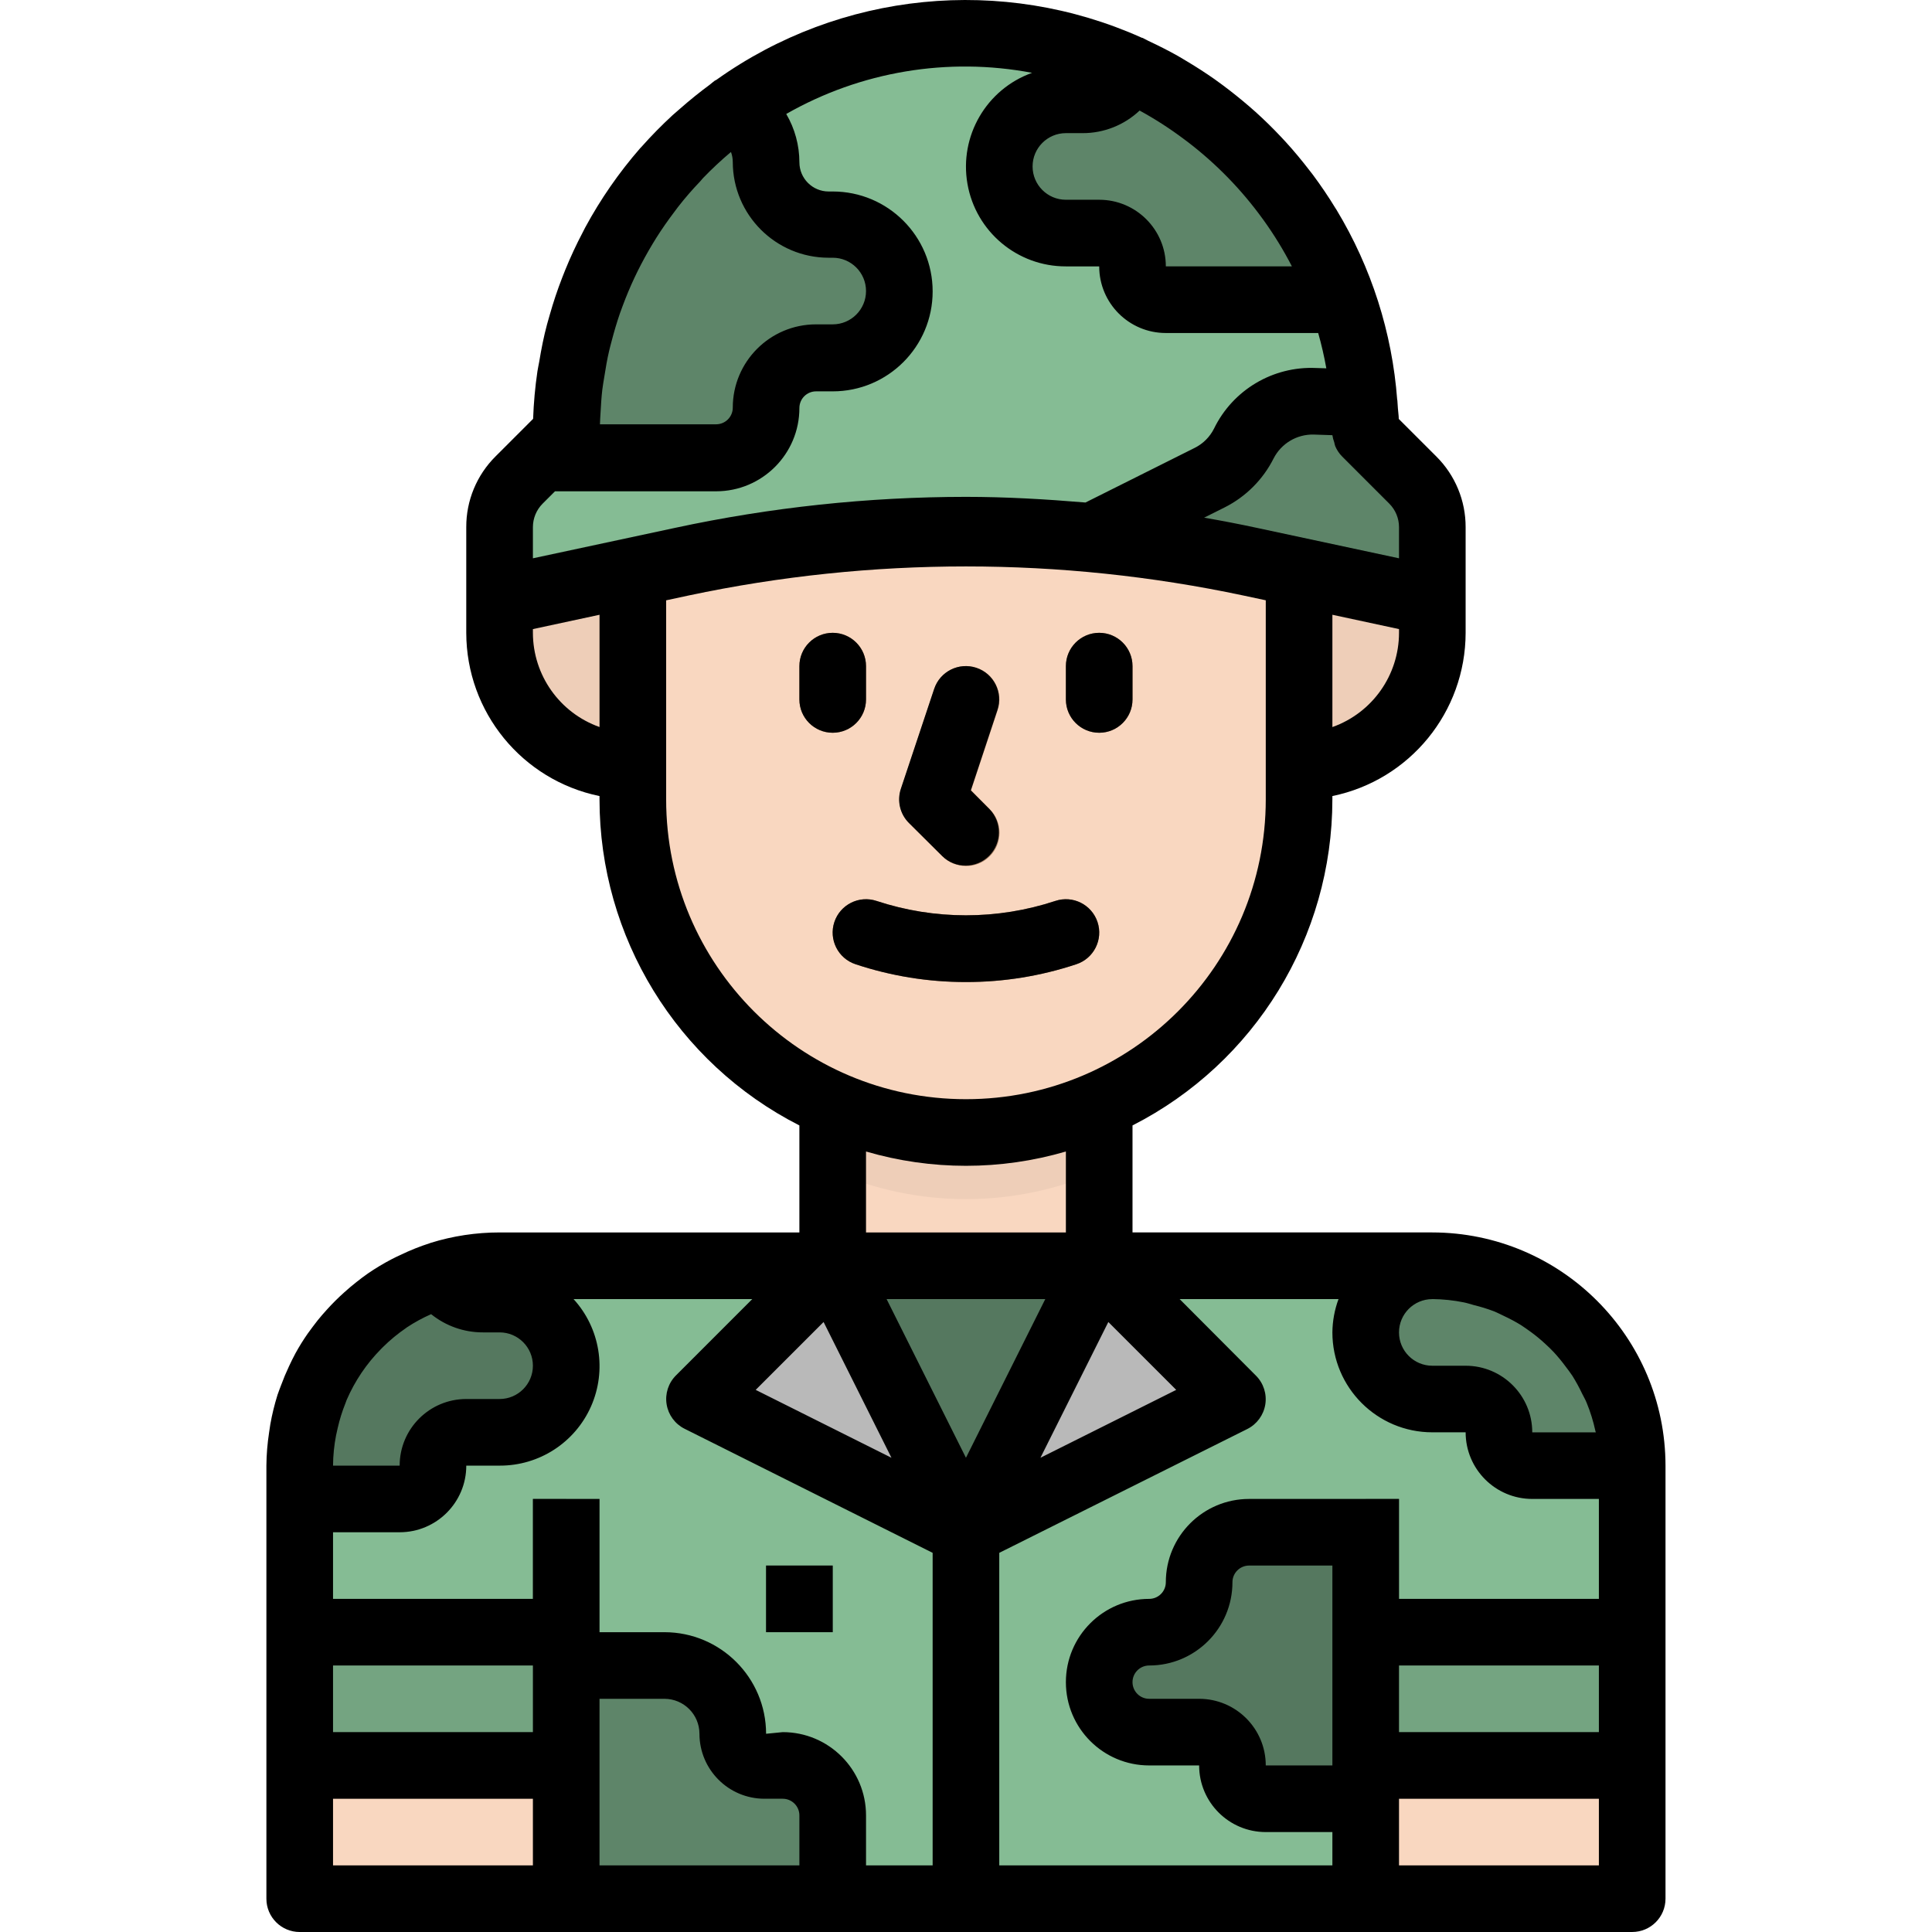 <svg height="463pt" viewBox="-63 0 463 463.975" width="463pt" xmlns="http://www.w3.org/2000/svg"><path d="m136.488 255.973h64v48h-64zm0 0" fill="#f9d7c0"/><path d="m136.488 281.27c20.395 8.938 43.602 8.938 64 0v-25.297h-64zm0 0" fill="#eeceb8"/><path d="m56.488 144.582c0 13.77 10.125 25.445 23.758 27.391l33.129 4.738c36.555 5.215 73.668 5.215 110.223 0l33.129-4.738c13.633-1.945 23.758-13.621 23.762-27.391l-43.754-9.406c-44.988-9.641-91.508-9.641-136.496 0zm0 0" fill="#5e8569"/><path d="m168.488 63.973c44.184 0 80 35.82 80 80v48c0 44.184-35.816 80-80 80-44.184 0-80-35.816-80-80v-48c0-44.18 35.816-80 80-80zm0 0" fill="#f9d7c0"/><path d="m56.488 303.973h224c26.508 0 48 21.492 48 48v104h-320v-104c0-26.508 21.488-48 48-48zm0 0" fill="#85bc94"/><path d="m280.488 303.973c-8.836 0-16 7.164-16 16 0 8.84 7.164 16 16 16h8c4.418 0 8 3.582 8 8 0 4.422 3.582 8 8 8h24c0-26.508-21.492-48-48-48zm0 0" fill="#5e8569"/><path d="m32.488 359.973c4.418 0 8-3.578 8-8 0-4.418 3.582-8 8-8h8c8.836 0 16-7.16 16-16 0-8.836-7.164-16-16-16h-4c-4.207-.016-8.102-2.234-10.258-5.848-20.074 6.246-33.75 24.828-33.742 45.848v8zm0 0" fill="#55785f"/><g fill="#9c775c"><path d="m136.488 175.973c-4.418 0-8-3.578-8-8v-8c0-4.418 3.582-8 8-8s8 3.582 8 8v8c0 4.422-3.582 8-8 8zm0 0"/><path d="m200.488 175.973c-4.418 0-8-3.578-8-8v-8c0-4.418 3.582-8 8-8s8 3.582 8 8v8c0 4.422-3.582 8-8 8zm0 0"/><path d="m168.488 235.84c-9.016.012-17.977-1.434-26.527-4.281-4.199-1.395-6.469-5.93-5.074-10.129 1.398-4.195 5.93-6.469 10.129-5.07 13.945 4.605 29 4.605 42.945 0 4.195-1.398 8.73.875 10.125 5.07 1.398 4.199-.875 8.734-5.07 10.129-8.555 2.848-17.512 4.293-26.527 4.281zm0 0"/><path d="m168.488 207.973c-2.121 0-4.156-.84-5.656-2.344l-8-8c-2.141-2.141-2.887-5.309-1.93-8.184l8-24c1.398-4.195 5.93-6.469 10.129-5.07 4.199 1.395 6.469 5.93 5.07 10.129l-6.398 19.301 4.496 4.516c2.293 2.293 2.977 5.746 1.723 8.742-1.254 2.992-4.188 4.934-7.434 4.91zm0 0"/></g><path d="m8.488 391.973h64v64h-64zm0 0" fill="#f9d7c0"/><path d="m264.488 391.973h64v64h-64zm0 0" fill="#f9d7c0"/><path d="m160.488 359.973h16v96h-16zm0 0" fill="#74a481"/><path d="m72.488 399.973h23.605c9.055 0 16.395 7.34 16.395 16.395 0 4.203 3.406 7.605 7.605 7.605h4.395c6.625 0 12 5.375 12 12v20h-64zm0 0" fill="#5e8569"/><path d="m224.488 379.973c0 6.629-5.375 12-12 12-6.629 0-12 5.375-12 12 0 6.629 5.371 12 12 12h12c4.418 0 8 3.582 8 8 0 4.422 3.582 8 8 8h24v-64h-28c-6.629 0-12 5.375-12 12zm0 0" fill="#55785f"/><path d="m120.488 375.973h16v16h-16zm0 0" fill="#55785f"/><path d="m248.488 183.973v-48h32v16c0 17.676-14.328 32-32 32zm0 0" fill="#eeceb8"/><path d="m88.488 183.973v-48h-32v16c0 17.676 14.324 32 32 32zm0 0" fill="#eeceb8"/><path d="m88.488 111.973h160v24h-160zm0 0" fill="#dcbea9"/><path d="m280.488 143.973-43.754-9.375c-44.988-9.641-91.508-9.641-136.496 0l-43.75 9.375v-17.375c0-4.242 1.688-8.312 4.688-11.312l11.312-11.312c0-53.016 42.98-96 96-96s96 42.984 96 96l11.312 11.312c3 3 4.688 7.07 4.688 11.312zm0 0" fill="#85bc94"/><path d="m207.633 16.375c-1.805 4.578-6.223 7.59-11.145 7.598h-4c-8.836 0-16 7.164-16 16 0 8.84 7.164 16 16 16h8c4.418 0 8 3.582 8 8 0 4.422 3.582 8 8 8h42.398c-8.777-24.754-27.293-44.84-51.254-55.598zm0 0" fill="#5e8569"/><path d="m72.488 103.973-6.008 6.012h42.008c6.625 0 12-5.375 12-12 0-6.629 5.371-12 12-12h4c8.836 0 16-7.164 16-16 0-8.84-7.164-16-16-16h-1c-8.285 0-15-6.719-15-15 .004-5.441-2.949-10.457-7.703-13.098-25.285 17.969-40.301 47.07-40.297 78.086zm0 0" fill="#5e8569"/><path d="m280.488 143.973v-17.375c0-4.242-1.688-8.312-4.688-11.312l-11.312-11.312c0-2.398-.184-4.797-.367-7.199l-11.867-.391c-7.168-.242-13.824 3.719-17.031 10.137-1.773 3.551-4.656 6.43-8.207 8.207l-26.527 13.246.352 1.051c12.059 1.195 24.043 3.066 35.895 5.598zm0 0" fill="#5e8569"/><path d="m64.488 359.973h8v40h-8zm0 0" fill="#6b9777"/><path d="m264.488 359.973h8v40h-8zm0 0" fill="#6b9777"/><path d="m8.488 391.973h64v32h-64zm0 0" fill="#74a481"/><path d="m264.488 391.973h64v32h-64zm0 0" fill="#74a481"/><path d="m136.488 303.973 32 64 32-64zm0 0" fill="#55785f"/><path d="m200.488 303.973 32 32-64 32zm0 0" fill="#b9b9b9"/><path d="m136.488 303.973-32 32 64 32zm0 0" fill="#b9b9b9"/><path d="m144.488 167.973v-8c0-4.418-3.582-8-8-8s-8 3.582-8 8v8c0 4.422 3.582 8 8 8s8-3.578 8-8zm0 0"/><path d="m200.488 175.973c4.418 0 8-3.578 8-8v-8c0-4.418-3.582-8-8-8s-8 3.582-8 8v8c0 4.422 3.582 8 8 8zm0 0"/><path d="m168.488 235.84c9.016.012 17.973-1.434 26.527-4.281 4.195-1.395 6.469-5.93 5.07-10.129-1.395-4.195-5.93-6.469-10.125-5.07-13.945 4.605-29 4.605-42.945 0-4.199-1.398-8.73.875-10.129 5.07-1.395 4.199.875 8.734 5.074 10.129 8.551 2.848 17.512 4.293 26.527 4.281zm0 0"/><path d="m162.832 205.629c3.137 3.035 8.129 2.988 11.215-.098 3.086-3.082 3.129-8.074.098-11.211l-4.496-4.516 6.398-19.301c1.398-4.199-.875-8.734-5.07-10.129-4.199-1.398-8.734.875-10.129 5.07l-8 24c-.957 2.875-.211 6.043 1.926 8.184zm0 0"/><path d="m8.488 463.973h320c4.418 0 8-3.578 8-8v-104c-.039-30.91-25.09-55.957-56-56h-72v-25.695c29.445-15.004 47.988-45.254 48-78.305v-.797c18.609-3.828 31.977-20.199 32-39.203v-25.375c.016-6.367-2.516-12.477-7.031-16.969l-9.027-9.023c0-.863-.16-1.695-.207-2.551-.047-.633-.078-1.23-.129-1.895 0-.051 0-.09-.039-.145-1.207-16.148-6.203-31.785-14.582-45.641l-.234-.359c-1.703-2.801-3.543-5.504-5.496-8.129-.223-.289-.453-.566-.672-.863-1.848-2.402-3.773-4.738-5.824-6.977-.367-.41-.742-.801-1.117-1.199-1.941-2.066-3.969-4.051-6.074-5.953-.52-.473-1.047-.938-1.598-1.398-2.035-1.75-4.129-3.43-6.281-5.035-.656-.488-1.312-.973-1.984-1.445-2.133-1.496-4.316-2.906-6.551-4.242-.746-.445-1.473-.895-2.234-1.328-2.312-1.301-4.68-2.496-7.094-3.621-.496-.234-.953-.523-1.441-.738-.07 0-.152 0-.223-.055-33.418-14.988-72.281-11.129-102.098 10.145-.137.086-.289.125-.422.223-.41.289-.754.633-1.152.93-2.449 1.805-4.812 3.715-7.09 5.719-.617.543-1.238 1.07-1.84 1.602-2.598 2.398-5.07 4.902-7.414 7.543-.121.137-.258.262-.379.398-5.098 5.848-9.527 12.238-13.215 19.066-.199.375-.375.75-.574 1.125-1.555 2.945-2.957 5.969-4.219 9.074-.262.633-.504 1.262-.75 1.902-1.117 2.879-2.098 5.812-2.945 8.801-.215.762-.449 1.512-.648 2.281-.801 2.957-1.391 5.977-1.895 9.031-.137.801-.312 1.52-.426 2.289-.559 3.785-.902 7.598-1.039 11.422l-9.023 9.023c-4.523 4.496-7.059 10.617-7.031 16.992v25.375c.023 19.004 13.387 35.375 32 39.203v.797c.008 33.051 18.551 63.305 48 78.305v25.695h-72c-5.625-.004-11.219.844-16.594 2.516l-.102.047c-2.438.781-4.816 1.73-7.121 2.848-.703.328-1.402.648-2.082 1.008-1.973 1.027-3.883 2.176-5.719 3.434-.945.645-1.84 1.352-2.734 2.047-.898.695-1.961 1.598-2.906 2.449-1.48 1.32-2.891 2.723-4.223 4.199-.754.84-1.496 1.672-2.199 2.551-.801 1.031-1.602 2.082-2.402 3.199-1.066 1.527-2.047 3.105-2.941 4.738-.555 1.016-1.043 2.047-1.539 3.094-.703 1.488-1.336 3-1.91 4.562-.289.797-.602 1.527-.855 2.309-.727 2.324-1.305 4.688-1.73 7.082-.109.648-.199 1.297-.293 1.953-.406 2.637-.625 5.297-.648 7.965v104c0 4.422 3.582 8 8 8zm120-16h-48v-40h15.605c4.633.012 8.383 3.762 8.395 8.395.008 8.617 6.992 15.598 15.605 15.605h4.395c2.207 0 4 1.793 4 4zm59.055-136-19.055 38.113-19.059-38.113zm-43.055-16v-19.438c15.672 4.582 32.328 4.582 48 0v19.438zm112 96v32h-16c0-8.836-7.164-16-16-16h-12c-2.211 0-4-1.789-4-4 0-2.207 1.789-4 4-4 11.043 0 20-8.953 20-20 0-2.207 1.789-4 4-4h20zm64 56h-48v-16h48zm0-32h-48v-16h48zm-40-104c2.551.023 5.098.293 7.598.801.801.16 1.602.434 2.363.641 1.629.395 3.23.887 4.797 1.48.883.352 1.715.801 2.555 1.191 1.371.641 2.707 1.359 4 2.152.797.527 1.598 1.09 2.398 1.672 1.176.863 2.305 1.793 3.375 2.785.723.656 1.426 1.328 2.09 2.039 1.004 1.09 1.949 2.238 2.832 3.434.559.75 1.145 1.488 1.656 2.277.852 1.367 1.621 2.785 2.312 4.242.359.742.797 1.445 1.094 2.215.887 2.156 1.578 4.387 2.074 6.664 0 .145.094.273.125.418h-15.27c0-8.84-7.164-16-16-16h-8c-4.418 0-8-3.582-8-8 0-4.422 3.582-8 8-8zm-22.527 0c-.949 2.562-1.445 5.27-1.473 8 0 13.258 10.746 24 24 24h8c0 8.84 7.164 16 16 16h16v24h-48v-24h-36c-11.047 0-20 8.957-20 20 0 2.211-1.793 4-4 4-11.047 0-20 8.957-20 20 0 11.047 8.953 20 20 20h12c0 8.84 7.164 16 16 16h16v8h-80v-75.055l59.574-29.742c2.297-1.152 3.898-3.336 4.312-5.871.41-2.535-.418-5.113-2.23-6.93l-18.344-18.402zm-38.977 21.809-32.609 16.305 16.305-32.605zm53.504-181.809c-.012 10.168-6.418 19.23-16 22.633v-26.969l16 3.441zm-15.555-45.75c.059.312.137.617.234.922.391.926.957 1.77 1.664 2.484l11.312 11.312c1.5 1.5 2.344 3.535 2.344 5.656v7.48l-34.074-7.297c-4.176-.898-8.422-1.723-12.734-2.461l4.918-2.457c5.09-2.559 9.219-6.688 11.777-11.777 1.84-3.586 5.566-5.812 9.602-5.727l4.512.152c.082.586.234 1.16.445 1.711zm-64.445-74.25h4c5.094.016 10-1.926 13.703-5.422 3.703 2.023 7.258 4.312 10.633 6.848.328.238.656.48.984.734 6.828 5.234 12.863 11.434 17.91 18.402l.176.238c2.566 3.559 4.863 7.301 6.871 11.199h-30.277c0-8.836-7.164-16-16-16h-8c-4.418 0-8-3.578-8-8 0-4.418 3.582-8 8-8zm-111.754 67.105c.105-1.848.207-3.695.426-5.527.129-1.055.32-2.098.488-3.145.32-2.062.672-4.121 1.145-6.137.184-.801.406-1.598.613-2.398.586-2.242 1.234-4.449 1.984-6.625.215-.617.449-1.223.672-1.832.855-2.297 1.801-4.555 2.84-6.766.242-.516.488-1.027.738-1.531 1.113-2.238 2.32-4.434 3.613-6.582.281-.465.562-.93.848-1.383 1.355-2.145 2.816-4.234 4.355-6.266.301-.398.59-.801.902-1.207 1.664-2.133 3.426-4.168 5.289-6.105.23-.246.445-.512.688-.801 2.129-2.207 4.371-4.301 6.719-6.277.281.766.43 1.578.434 2.398.016 12.695 10.305 22.984 23 23h1c4.418 0 8 3.582 8 8s-3.582 8-8 8h-4c-11.047 0-20 8.953-20 20 0 2.211-1.793 4-4 4h-27.898c.016-.887.09-1.848.145-2.816zm-16.246 27.52c0-2.121.844-4.156 2.344-5.656l2.961-2.957h38.695c11.043 0 20-8.957 20-20 0-2.211 1.789-4 4-4h4c13.254 0 24-10.746 24-24 0-13.258-10.746-24-24-24h-1c-3.863-.012-6.992-3.141-7-7-.004-4.086-1.094-8.094-3.16-11.617 17.879-10.211 38.809-13.711 59.039-9.879-10.973 3.926-17.523 15.184-15.52 26.664 2.004 11.48 11.984 19.848 23.641 19.82h8c0 8.84 7.164 16 16 16h36.59c.785 2.773 1.438 5.602 1.953 8.48l-2.52-.078c-10.32-.449-19.922 5.266-24.449 14.551-1 2-2.621 3.625-4.625 4.625l-26.246 13.129c-9.602-.801-19.137-1.359-28.703-1.359-23.508.012-46.949 2.512-69.93 7.461l-34.07 7.297zm16 48c-9.578-3.402-15.984-12.457-16-22.625v-.895l16-3.441zm16 17.375v-47.805l5.43-1.168c43.891-9.297 89.238-9.297 133.129 0l5.441 1.16v47.812c0 39.766-32.238 72-72 72-39.766 0-72-32.234-72-72zm37.809 125.508 16.301 32.605-32.605-16.305zm-117.074 27.199c.113-.586.25-1.152.383-1.73.461-2.016 1.074-3.992 1.844-5.91.109-.281.199-.578.316-.855 1.969-4.547 4.762-8.688 8.242-12.211l.48-.484c1.707-1.688 3.562-3.215 5.543-4.57l.152-.121c1.859-1.23 3.82-2.301 5.863-3.199 3.523 2.84 7.914 4.387 12.441 4.375h4c4.418 0 8 3.582 8 8 0 4.422-3.582 8-8 8h-8c-8.836 0-16 7.164-16 16h-16c.02-2.449.266-4.895.734-7.301zm-.734 23.293h16c8.836 0 16-7.16 16-16h8c9.484.043 18.098-5.527 21.945-14.195 3.848-8.672 2.207-18.797-4.188-25.805h42.93l-18.344 18.348c-1.812 1.816-2.645 4.395-2.23 6.93.41 2.535 2.016 4.719 4.309 5.867l59.578 29.801v75.055h-16v-12c0-11.043-8.957-20-20-20l-4 .395c-.02-13.465-10.93-24.375-24.395-24.395h-15.605v-32h-16v24h-48zm0 32h48v16h-48zm0 32h48v16h-48zm0 0"/><path d="m120.488 375.973h16v16h-16zm0 0"/></svg>